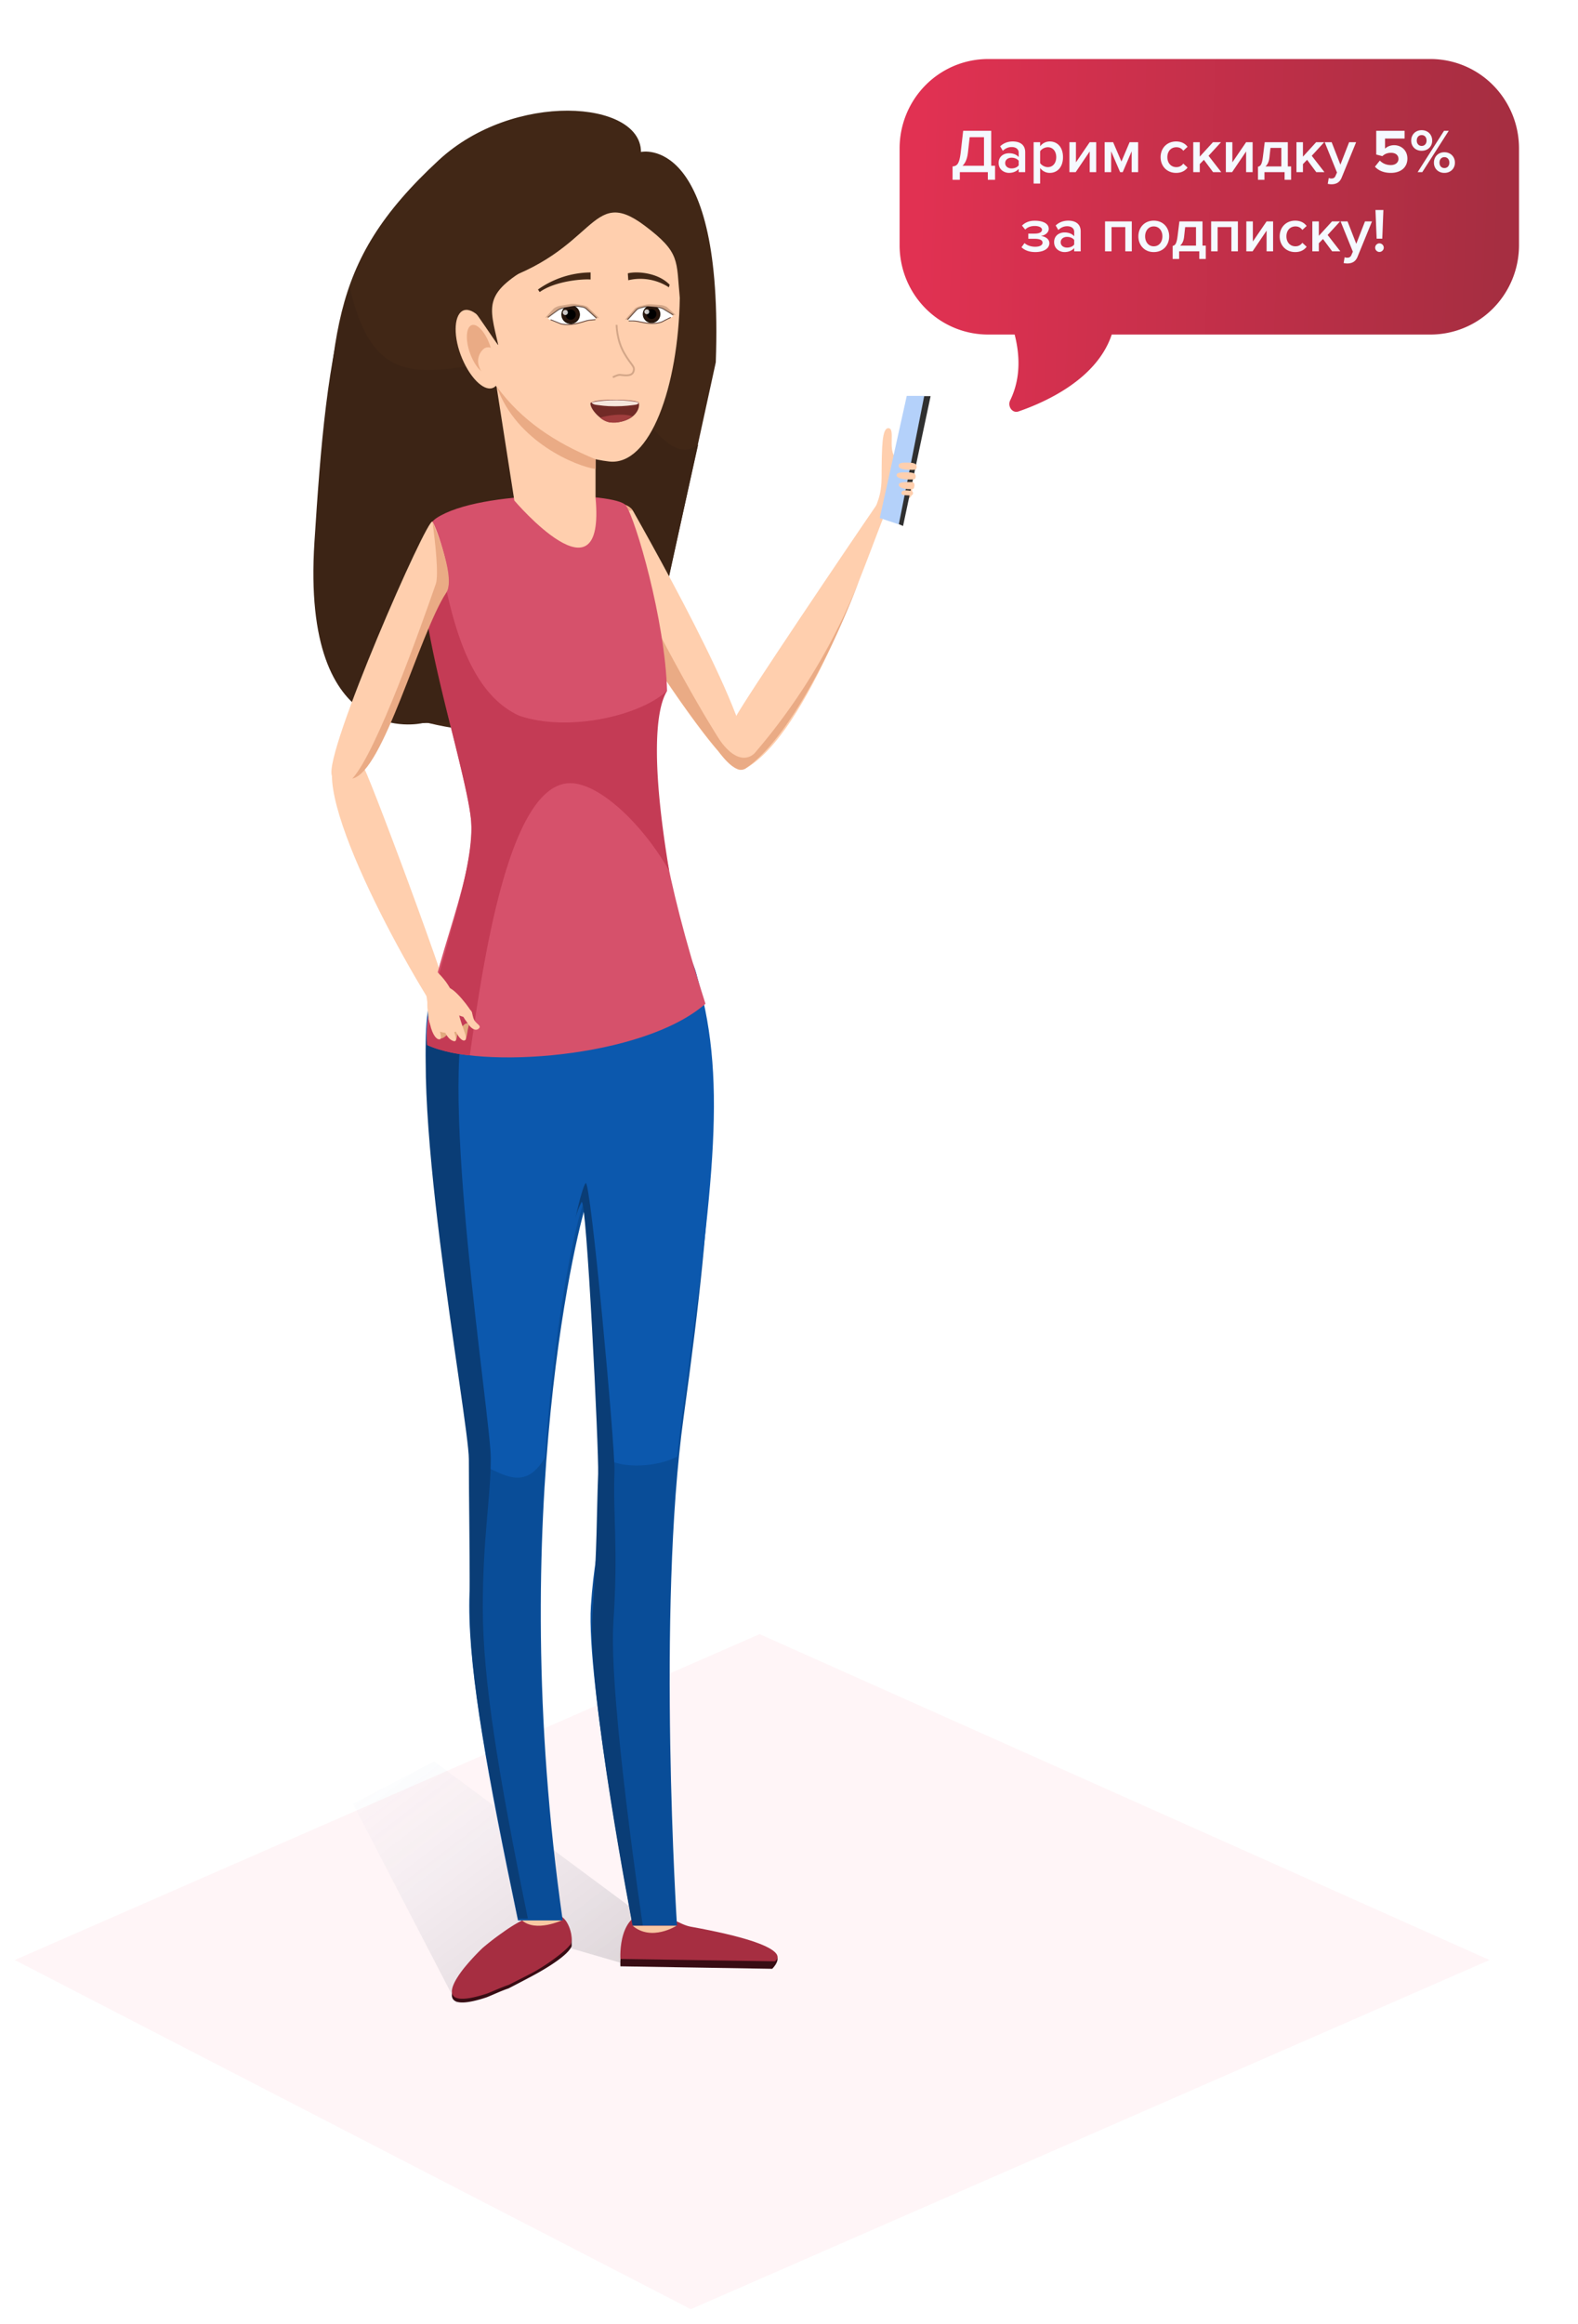 <svg width="428" height="630" fill="none" xmlns="http://www.w3.org/2000/svg"><g filter="url(#filter0_d)"><path d="M185.367 624L2 529.345 204.028 441 402 529.345 185.367 624z" fill="#FFF5F7"/></g><g filter="url(#filter1_f)"><path d="M95.742 489l28 54 30.5-15 15.5 4.5h41l-33-10.5-60-44.5-22 11.5z" fill="url(#paint0_linear)"/></g><path d="M173.849 41.194c0-14.025-34.531-16.563-54.837 2.214-30.968 28.636-28.625 47.868-31.98 99.972-3.678 56.878 27.247 52.153 27.247 52.153 24.024 6.206 36.443.094 36.443.094-7.356 13.022 7.803 11.887 22.609-2.008l20.813-95.404c2.228-62.162-20.295-57.021-20.295-57.021z" fill="#412716"/><path d="M154.886 96.177c-32.389 0-52.002 17.132-59.989-18.261-6.134 19.46-7.946 43.091-9.61 69.015-3.678 56.878 29.278 49.108 29.278 49.108 30.115-.898 48.898-8.51 48.898-8.51-7.355 13.023 1.912 29.385 9.646 6.09l16.244-73.076c-10.886 8.248-20.574-24.366-34.467-24.366z" fill="#3C2415"/><path d="M165.207 125.11c11.135 1.272 18.783-20.299 19.177-44.367-1.007-10.152.275-12.207-9.532-19.574-15.034-11.294-12.691 7.105-41.626 15.732-.007 3.176-4.504 8.265-4.063 12.179 2.077 18.397 18.277 34 36.044 36.03z" fill="#FFCFAE"/><path d="M181.425 77.89l.201-.71c-3.167-3.273-8.805-3.702-11.342-3.085l.121 1.877a14.214 14.214 0 0111.02 1.918zm-35.052 1.29c4.376-3.125 12-3.58 13.812-3.406v-1.918a25.048 25.048 0 00-14.268 4.627l.456.697z" fill="#412716"/><path d="M167.239 88.065s0 4.06 2.03 7.612c2.031 3.553 3.047 3.553 2.539 5.075-.507 1.523-3.045.87-3.715.87-.669 0-1.869.65-1.869.65" stroke="#D3A688" stroke-width=".5" stroke-miterlimit="10"/><path d="M179.123 83.412c-1.318-.49-1.748-.333-3.705-.333-.895.104-1.772.324-2.61.654 0 0-1.957 1.96-2.192 2.216-.411.464-.261.987.359 1.072.62.085 1.305-.105 1.827 0 4.018.653 4.879.902 7.176 0a12.419 12.419 0 002.609-1.308 9.697 9.697 0 00-3.464-2.3z" fill="#fff"/><path d="M176.729 87.457a2.285 2.285 0 002.283-2.287 2.285 2.285 0 00-2.283-2.288 2.286 2.286 0 00-2.284 2.287 2.286 2.286 0 002.284 2.288z" fill="#28160D" stroke="#1C1105" stroke-width=".2" stroke-miterlimit="10"/><path d="M176.73 86.478c.72 0 1.304-.585 1.304-1.307a1.306 1.306 0 10-2.609 0c0 .722.584 1.307 1.305 1.307z" fill="#000"/><path opacity=".77" d="M175.424 85.17a.653.653 0 10-.002-1.305.653.653 0 00.002 1.306z" fill="#fff"/><path d="M170.44 86.556l2.329-2.55c.211-.228.482-.393.782-.477l.959-.248a4.6 4.6 0 011.501-.13l2.459.195c.502.04.989.195 1.423.451l2.537 1.537.822.045-2.368-2.137a3.908 3.908 0 00-1.709-.55l-2.453-.195a5.095 5.095 0 00-1.722.156l-.953.249a4.828 4.828 0 00-1.755.654l-2.746 3.105.894-.105z" fill="#D3A688"/><path opacity=".5" d="M170.2 86.662l2.329-2.55a1.96 1.96 0 01.933-.569l.953-.248c.54-.141 1.1-.19 1.657-.144l2.459.196a3.514 3.514 0 011.566.504l2.498 1.53" stroke="#0A0001" stroke-width=".3" stroke-miterlimit="10"/><path d="M170.523 87h1.025a7.698 7.698 0 011.598.163c1.22.269 3.823.929 6.184.177.144-.046 1.168-.582 1.305-.654l1.305-.654" stroke="#472A22" stroke-width=".2" stroke-miterlimit="10"/><path d="M152.086 83.645c1.339-.639 1.808-.513 3.874-.693.954.027 1.9.178 2.815.45 0 0 2.248 1.891 2.512 2.14.484.45.374 1.017-.272 1.164-.647.147-1.387.01-1.929.168-4.182 1.06-5.075 1.403-7.575.661a13.23 13.23 0 01-2.876-1.14 10.36 10.36 0 013.451-2.75z" fill="#fff"/><path d="M154.986 87.698a2.42 2.42 0 002.197-2.626 2.425 2.425 0 00-2.622-2.206 2.42 2.42 0 00-2.197 2.626 2.425 2.425 0 002.622 2.206z" fill="#28160D" stroke="#1C1105" stroke-width=".2" stroke-miterlimit="10"/><path d="M154.892 86.663a1.386 1.386 0 00-.243-2.762 1.383 1.383 0 00-1.255 1.501 1.385 1.385 0 001.498 1.261z" fill="#000"/><path opacity=".77" d="M153.393 85.403a.692.692 0 10-.123-1.379.692.692 0 00.123 1.38z" fill="#fff"/><path d="M161.539 86.166l-2.694-2.478a1.769 1.769 0 00-.878-.431l-1.029-.175a4.915 4.915 0 00-1.596 0l-2.585.434a3.527 3.527 0 00-1.459.608l-2.53 1.856-.864.124 2.302-2.476a4.142 4.142 0 011.754-.738l2.578-.433a5.372 5.372 0 011.826.007l1.035.174c.666.05 1.316.23 1.913.53l3.173 3.027-.946-.029z" fill="#D3A688"/><path opacity=".5" d="M161.8 86.256l-2.694-2.478a2.077 2.077 0 00-1.038-.515l-1.028-.175a5.258 5.258 0 00-1.715-.003l-2.578.434a3.716 3.716 0 00-1.606.676l-2.545 1.85" stroke="#0A0001" stroke-width=".3" stroke-miterlimit="10"/><path d="M161.49 86.642l-1.081.095a8.24 8.24 0 00-1.68.32c-1.263.396-3.943 1.333-6.505.756-.163-.034-1.287-.507-1.438-.57-.54-.218 0 0-1.438-.571" stroke="#472A22" stroke-width=".2" stroke-miterlimit="10"/><path d="M173.212 109.028c.622 1.748-1.159 5.002-5.862 5.464-.295.039-1.71.039-2.005 0-2.451-.475-5.29-3.561-5.211-5.194.875-1.196 10.772-1.196 13.078-.27z" fill="#712A26"/><path d="M162.772 113.227c1.65-.518 5.72-1.32 8.8-.388-.328.491-5.438 3.438-8.8.388z" fill="#A03D3D"/><path d="M173.131 109.064c-3.318-.7-8.123-.892-12.645 0 0 0 .054.588 1.454.72.952.089 2.099.359 4.897.359 2.68 0 4.356-.278 5.246-.378 1.399-.159 1.048-.701 1.048-.701z" fill="#F5E5DC"/><path d="M134.001 92.079c-2.395-5.708-6.3-9.176-8.631-7.754-2.33 1.421-2.438 7.215 0 12.923 2.439 5.707 6.301 9.175 8.631 7.753 2.331-1.421 2.374-7.258 0-12.922z" fill="#FFCFAE"/><path d="M132.688 93.052c-1.375-3.53-3.64-5.674-5.015-4.786-1.375.888-1.415 4.462 0 7.992 1.416 3.53 3.62 5.718 5.015 4.787 1.395-.932 1.395-4.462 0-7.993z" fill="#EAAB85"/><path d="M135.299 96.669c-.751-2.05-2.547-3.096-4.003-2.18a4.443 4.443 0 00-1.507 2.4 4.296 4.296 0 00.28 2.788c.773 2.18 2.546 3.118 4.002 2.311a4.337 4.337 0 001.587-2.453 4.198 4.198 0 00-.359-2.866z" fill="#FFCFAE"/><path d="M135.174 93.647c-1.806-2.409-4.745-7.104-7.533-10.657-.963-4.515 1.65-10.22 3.296-17.369l5.76-3.944c0 5.329 9.361 6.772 8.712 9.642-14.472 8.12-12.81 11.156-10.235 22.328z" fill="#412716"/><path d="M209.449 533.724l-41.179-.672s-.833-12.924 9.364-11.379c25.573 3.89 32.064 6.518 33.128 8.772.656 1.345-1.313 3.279-1.313 3.279z" fill="#380D14"/><path d="M210.16 531.694l-41.883-.633s-.942-13.891 9.272-12.457c3.552.5 6.874 3.168 9.769 3.702 29.947 5.403 22.842 9.388 22.842 9.388z" fill="#A62E41"/><path d="M130.81 528.969a62.645 62.645 0 00-5.088 5.612c-5.051 6.604-4.753 10.502 6.151 6.911 1.043-.361 4.063-1.804 6.02-2.436 0 0 2.721-1.389 6.076-3.176 4.383-2.319 10.085-5.825 11.085-8.287-.004-1.409.106-4.815-2-6.402-5.144-3.879-11.75-.306-16.82 3.447-2.982 2.111-5.424 4.331-5.424 4.331z" fill="#380D14"/><path d="M130.859 528.112a61.963 61.963 0 00-5.118 5.565c-5.081 6.528-4.781 10.363 6.186 6.813 1.05-.339 4.087-1.784 6.055-2.408 0 0 2.737-1.373 6.112-3.121 3.974-2.069 8.982-5.807 10.311-7.474 1.172-.774.671-4.383-.828-6.63-3.637-5.191-12.089-.718-17.188 2.992a69.37 69.37 0 00-5.53 4.263z" fill="#A62E41"/><path d="M171.582 522.043h11.933s-6.819 4.374-11.933 0zm-30.16-1.583h11.262s-7.45 3.596-11.262 0z" fill="#F9C8A3"/><path d="M189.077 264.946c-4.353-23.408-63.347-14.686-71.595 6.53-8.249 21.216 15.513 113.434 15.513 124.054 0 10.62-5.715 21.004-5.715 39.78s5.001 46.132 13.209 85.299h12.13c-15.891-111.513 4.914-191.494 6.739-195.268 1.348-1.709 7.157 64.413 6.928 70.542-.458 12.235-4.65 19.024-6.011 39.427-1.362 20.402 11.362 86.69 11.362 86.69h11.981s-5.485-85.288 1.807-137.903c8.909-64.237 9.124-89.767 3.652-119.151z" fill="#094D98"/><path d="M132.591 398.001c4.896 2.289 10.396 5.562 15.226-2.93 2.897-42.008 9.39-68.16 11.134-70.449 1.221-1.601 3.528 55.885 4.682 70.236 4.883 3.819 15.333 2.621 20.042 0 .335-3.392.724-6.689 1.14-9.868 8.867-65.954 12.69-92.864 3.635-122.349-6.707-21.715-63.05-15.086-71.259 6.713-8.21 21.799 15.44 116.466 15.44 127.366 0 .356-.027.794-.04 1.281z" fill="#0C58AD"/><path d="M133.111 395.272c0-10.809-14.431-101.59-6.241-123.185 2.774-6.782 7.817-12.677 14.473-16.919 6.656-4.241 14.618-6.633 22.85-6.864-18.655-.447-41.694 7.904-46.562 20.831-8.218 21.607 9.535 115.681 9.535 126.49 0 10.81.242 21.231.242 40.333 0 19.101 4.869 44.249 13.073 84.135h2.69c-8.191-39.886-12.225-65.151-12.225-84.276 0-19.126 2.165-29.747 2.165-40.545z" fill="#0A3D76"/><path d="M166.378 439.612c1.341-20.332-.161-28.536.282-40.734.241-6.11-6.498-79.826-7.826-78.135-.564.714-1.57 4.039-2.764 9.562.364-1.524.921-3.01 1.664-4.43 1.341-1.703 4.713 67.584 4.499 73.682-.456 12.197-.201 18.411-1.556 38.778C159.322 458.702 171.583 522 171.583 522h2.763s-9.336-62.067-7.968-82.388z" fill="#0A3D76"/><path d="M90.107 211.939c-.953-11.025 6.711-7.296 8.832-3.286 2.121 4.01 27.114 70.423 26.04 73.763-1.074 3.339-32.98-49.167-34.872-70.477zm112.145-3.635c-4.483 2.494-4.751-9.576-2.738-13.868 1.839-3.835 31.221-47.382 38.147-57.427.672-.979 1.235-.604 1.651-.711.631-.161 1.638.697.645 3.111-5.047 12.379-20.685 59.319-37.705 68.895z" fill="#FFCFAE"/><path d="M171.771 138.618c-2.604-4.613-15.598-1.341-17.759.362-2.161 1.704 40.268 70.343 46.872 69.74 9.128-1.006-18.013-50.414-29.113-70.102z" fill="#FFCFAE"/><path d="M164.482 140.093a21.576 21.576 0 017.128-1.716c-2.9-4.292-15.463-1.046-17.598.563-2.134 1.609 39.195 68.506 46.577 69.606-12.121-15.947-37.973-67.219-36.107-68.453z" fill="#EAAB85"/><path d="M202.254 208.304c11.557-7.885 23.825-32.442 30.872-51.164a166.143 166.143 0 01-28.375 46.953s-4.376 5.365-10.913-5.565c-7.06-11.829 1.222 5.364 1.222 5.364s4.322 6.344 7.194 4.412z" fill="#EAAB85"/><path d="M115.865 283.288c-1.704-15.584 13.423-44.499 11.933-60.633-1.49-16.134-21.355-74.421-9.396-82.226 11.96-7.806 48.765-7.068 51.369-3.393 2.604 3.675 10.63 31.007 11.154 50.266 0 0-12.309 14.283 10.416 84.814-17.02 14.887-61.597 17.81-75.476 11.172z" fill="#D6516B"/><path d="M127.434 286.077c3.624-25.656 10.59-73.414 27.073-73.763 7.933-.161 19.786 11.064 26.994 23.752-6.51-38.894-1.638-46.86-.578-48.791-7.326 6.843-27.031 11.303-40.201 6.705-17.141-7.973-19.691-36.103-23.422-52.505-10.349 11.118 9.543 66.306 10.496 81.219 1.02 16.014-12.55 46.377-11.932 60.634a37.908 37.908 0 0011.57 2.749z" fill="#C43B55"/><path d="M161.529 134.957v-17.458l-27.795-18.777 5.769 36.972s24.805 29.197 22.026-.737zm-40.535 25.656c2.308-3.379-2.47-17.435-3.692-19.178-1.221-1.744-29.53 62.752-27.288 68.814 5.826 16 21.194-35.259 30.98-49.636z" fill="#FFCFAE"/><path d="M117.301 141.435c.765 5.727 1.732 14.471.9 16.872-3.92 11.252-16.108 45.746-22.644 52.76 8.429-1.757 18.026-38.973 25.503-50.454 2.376-3.768-2.121-15.262-3.759-19.178z" fill="#EAAB85"/><path d="M134.198 97.797c1.659 3.116 4.482 4.581 5.026 2.132.544-2.448-2.186-8.728-3.531-7.13-1.345 1.597-2.401 3.258-1.495 4.998zm103.612 41.251c2.886 3.178 3.007-4.024 5.37-3.756 5.624.711 3.798-1.824 4.308-5.15 1.02-6.598.175-2.508-4.282-5.793-2.684-1.958-.161-8.275-2.268-8.275-1.691 0-1.785 4.828-1.826 13.411-.026 6.907-2.684 8.047-1.302 9.563z" fill="#FFCFAE"/><path d="M126.775 279.747c.174-1.341.711-2.307.107-2.374-.604-.067-1.825.819-2.013 2.106-.188 1.288.255 2.495.872 2.562.618.067.846-1.006 1.034-2.294zm-7.165-1.166c.792-1.341 1.691-2.455 2.429-2.133.739.322.698 1.73-.107 3.112-.805 1.381-2.04 2.253-2.778 1.918-.739-.336-.309-1.516.456-2.897z" fill="#E1AA7E"/><path d="M124.121 279.265c.175-1.636.819-2.924 0-3.018-.819-.094-2.268 1.033-2.429 2.682-.162 1.65.698 3.206 1.463 3.3.765.094.805-1.328.966-2.964z" fill="#E1AA7E"/><path d="M114.16 263.828c2.295 3.648.913 14.042 4.805 13.411 3.49-.523 8.269-6.209-1.718-15.007l-3.087 1.596z" fill="#FFCFAE"/><path d="M121.301 267.664c-6.215.55-5.477 7.671-4.685 9.857.859 2.401 5.705 3.206 7.369 1.905 1.665-1.301-.295-11.977-2.684-11.762z" fill="#FFCFAE"/><path d="M123.072 278.299c1.02 2.816 2.242 4.023 3.007 3.715.765-.309 0-1.905-.94-4.708-.939-2.803-1.584-6.612-2.349-6.263-.765.349-.738 4.453.282 7.256zm-2.779.161c.604 2.803 2.336 3.929 3.128 3.755.792-.174-.457-2.682-1.061-5.445-.604-2.763-1.154-4.587-1.946-4.399-.792.188-.725 3.299-.121 6.089zm-3.665-.832c.752 3.286 1.96 4.305 2.685 4.104.725-.201-.108-2.307-.859-5.579-.752-3.273-1.343-5.566-2.108-5.365-.765.201-.469 3.568.282 6.84z" fill="#FFCFAE"/><path d="M122.563 273.954c2.685 2.36 4.966 2.025 5.476.778.175-.416-5.288-7.9-7.02-6.947-1.221.684-1.154 3.809 1.544 6.169z" fill="#FFCFAE"/><path d="M128.777 276.77c.685.952 1.866 1.341 1.061 2.079-.806.737-1.973 0-2.685-1.033-1.235-1.784-3.745-4.547.282-4.024.806.135.591 1.958 1.342 2.978z" fill="#FFCFAE"/><path d="M244.938 142.59l-2.018-.862 7.331-34.339h2.156l-7.469 35.201z" fill="#303030"/><path d="M243.783 142.158l-5.175-1.724 7.331-33.118h4.744l-6.9 34.842z" fill="#B4D1FA"/><path d="M248.629 126.615c0-.791-.417-1.14-2.108-1.194-1.691-.053-2.751 0-2.778.805-.027.805 1.087 1.074 2.778 1.127 1.691.054 2.081.054 2.108-.738zm-.269 2.589c0-.792-.43-1.114-2.121-1.154-1.691-.04-3.047 0-3.06.738-.014.738 1.342 1.14 3.06 1.194 1.718.054 2.094.013 2.121-.778zm-.376 2.736c.161-.778 0-1.342-1.141-1.261-1.692 0-3.047 0-3.074.738-.027.737 1.342 1.22 3.074 1.194 1.006-.027 1.006-.027 1.141-.671zm-.39 2.052c.215-.765-.268-.872-.738-.953-1.222-.201-2.336-.174-2.362.617-.027.792 1.342.537 2.268.671 0 .027.752-.053.832-.335z" fill="#FFCFAE"/><path d="M161.531 127.141v-2.639c-10.941-4.475-20.107-10.527-26.783-19.69 5.28 15.021 21.707 21.652 26.783 22.329z" fill="#EAAB85"/><g filter="url(#filter2_d)"><path d="M386.002 14H265.998c-3.153 0-6.275.627-9.188 1.845a23.994 23.994 0 00-7.787 5.255 24.23 24.23 0 00-5.201 7.864A24.42 24.42 0 00242 38.238V64.47a24.408 24.408 0 001.822 9.271 24.232 24.232 0 005.202 7.86 23.966 23.966 0 007.788 5.25 23.786 23.786 0 009.186 1.84h7.204c1.312 5.126 1.834 11.593-1.213 17.845-.777 1.594.573 3.581 2.249 3.004 7.599-2.616 21.315-8.87 25.298-20.849h86.466a23.884 23.884 0 0016.969-7.094A24.334 24.334 0 00410 64.47V38.238a24.353 24.353 0 00-7.028-17.133A23.903 23.903 0 00386.002 14z" fill="url(#paint1_linear)"/></g><path d="M258.367 48.733h1.966v-2.066h7.593v2.066h1.966v-3.797h-1.042v-9.475h-7.61l-.655 5.763c-.387 3.31-1.008 3.763-2.218 3.897v3.612zm4.167-7.375l.47-4.166h3.881v7.744h-5.83c.756-.688 1.277-1.83 1.479-3.578zm15.53 5.309V41.29c0-2.184-1.579-2.94-3.377-2.94-1.294 0-2.47.42-3.41 1.31l.722 1.227c.706-.69 1.495-1.025 2.402-1.025 1.126 0 1.899.57 1.899 1.512v1.21c-.588-.69-1.529-1.042-2.621-1.042-1.327 0-2.822.773-2.822 2.637 0 1.798 1.495 2.688 2.822 2.688 1.075 0 2.016-.386 2.621-1.075v.874h1.764zm-3.696-1.008c-.991 0-1.731-.572-1.731-1.445 0-.89.74-1.462 1.731-1.462.773 0 1.529.286 1.932.84v1.227c-.403.554-1.159.84-1.932.84zm10.351 1.209c2.1 0 3.595-1.596 3.595-4.267 0-2.671-1.495-4.25-3.595-4.25a3.239 3.239 0 00-2.604 1.31v-1.109h-1.764v11.206h1.764V45.54c.655.874 1.579 1.327 2.604 1.327zm-.521-1.562c-.823 0-1.697-.504-2.083-1.092v-3.209c.386-.605 1.26-1.092 2.083-1.092 1.395 0 2.285 1.126 2.285 2.688 0 1.58-.89 2.705-2.285 2.705zm7.562 1.361l3.797-5.611v5.61h1.764v-8.114h-1.764l-3.73 5.46v-5.46h-1.764v8.115h1.697zm16.941 0v-8.115h-2.319l-2.217 5.242-2.252-5.242h-2.301v8.115h1.764v-5.645l2.436 5.645h.705l2.42-5.645v5.645h1.764zm10.291.201c1.579 0 2.537-.672 3.108-1.445l-1.159-1.075c-.454.622-1.075.958-1.865.958-1.478 0-2.453-1.126-2.453-2.705 0-1.58.975-2.688 2.453-2.688.79 0 1.411.32 1.865.958l1.159-1.076c-.571-.772-1.529-1.444-3.108-1.444-2.469 0-4.2 1.797-4.2 4.25 0 2.47 1.731 4.267 4.2 4.267zm12.249-.201l-3.444-4.436 3.376-3.679h-2.184l-3.578 3.915v-3.915h-1.764v8.115h1.764v-2.184l1.126-1.16 2.486 3.344h2.218zm2.946 0l3.797-5.611v5.61h1.764v-8.114h-1.764l-3.73 5.46v-5.46h-1.764v8.115h1.697zm7.011 2.066h1.764v-2.066h5.46v2.066h1.764v-3.612h-.89v-6.569h-6.266l-.488 3.948c-.268 2.134-.655 2.537-1.344 2.705v3.528zm3.394-8.635h2.94v5.023h-4.301c.571-.504.958-1.294 1.075-2.42l.286-2.603zm14.638 6.569l-3.444-4.436 3.376-3.679h-2.184l-3.578 3.915v-3.915h-1.764v8.115h1.764v-2.184l1.126-1.16 2.486 3.344h2.218zm.896 3.175a5 5 0 00.991.117c1.26-.016 2.235-.453 2.789-1.83l3.915-9.577h-1.899l-2.369 6.082-2.368-6.082h-1.882l3.326 8.215-.403.924c-.235.538-.605.706-1.159.706-.202 0-.487-.05-.672-.134l-.269 1.579zm17.115-2.974c2.705 0 4.486-1.495 4.486-3.88 0-2.269-1.697-3.63-3.595-3.63-1.025 0-1.932.404-2.47.942v-2.74h5.309v-2.1h-7.694v6.434l1.663.437c.672-.638 1.428-.907 2.352-.907 1.277 0 2.016.672 2.016 1.663 0 .907-.756 1.663-2.083 1.663-1.176 0-2.218-.436-2.974-1.226l-1.327 1.663c.957 1.042 2.369 1.68 4.317 1.68zm8.357-5.998c1.73 0 2.856-1.192 2.856-2.755 0-1.579-1.126-2.822-2.856-2.822-1.714 0-2.839 1.243-2.839 2.822 0 1.563 1.125 2.756 2.839 2.756zm.168 5.797l7.173-11.206h-1.276l-7.157 11.206h1.26zm5.997.201c1.714 0 2.856-1.21 2.856-2.772 0-1.579-1.142-2.822-2.856-2.822-1.713 0-2.839 1.243-2.839 2.822 0 1.563 1.126 2.772 2.839 2.772zm-6.165-7.308c-.756 0-1.327-.57-1.327-1.445 0-.94.571-1.495 1.327-1.495.773 0 1.327.555 1.327 1.495 0 .874-.554 1.445-1.327 1.445zm6.165 5.998c-.772 0-1.327-.554-1.327-1.462 0-.924.555-1.495 1.327-1.495.773 0 1.344.571 1.344 1.495 0 .908-.571 1.462-1.344 1.462zM280.789 68.335c2.385 0 3.83-1.008 3.83-2.402 0-1.277-1.344-1.882-2.318-1.95 1.024-.15 2.15-.84 2.15-1.948 0-1.378-1.478-2.218-3.864-2.2-1.478 0-2.621.537-3.394 1.326l.874 1.075c.655-.655 1.512-.974 2.604-.974 1.126 0 1.949.42 1.949 1.008 0 .706-.773 1.058-1.983 1.058h-1.73v1.412h1.73c1.244 0 2.134.285 2.134 1.058 0 .655-.739 1.092-1.982 1.092-1.076 0-2.151-.32-2.907-.991l-.823 1.126c.806.79 2.066 1.31 3.73 1.31zm12.328-.202v-5.376c0-2.184-1.58-2.94-3.377-2.94-1.294 0-2.47.42-3.411 1.31l.723 1.227c.705-.689 1.495-1.025 2.402-1.025 1.126 0 1.899.572 1.899 1.512v1.21c-.588-.689-1.529-1.042-2.621-1.042-1.327 0-2.823.773-2.823 2.638 0 1.797 1.496 2.688 2.823 2.688 1.075 0 2.016-.386 2.621-1.075v.873h1.764zm-3.696-1.008c-.992 0-1.731-.57-1.731-1.445 0-.89.739-1.461 1.731-1.461.772 0 1.528.285 1.932.84v1.226c-.404.555-1.16.84-1.932.84zm17.555 1.008V60.02h-7.258v8.114h1.764v-6.568h3.73v6.568h1.764zm5.953.202c2.604 0 4.184-1.932 4.184-4.267 0-2.319-1.58-4.25-4.184-4.25-2.57 0-4.166 1.931-4.166 4.25 0 2.335 1.596 4.267 4.166 4.267zm0-1.563c-1.495 0-2.335-1.26-2.335-2.704 0-1.428.84-2.688 2.335-2.688 1.512 0 2.352 1.26 2.352 2.688 0 1.445-.84 2.704-2.352 2.704zm5.128 3.428h1.764v-2.067h5.46V70.2h1.764v-3.612h-.89v-6.57h-6.266l-.488 3.949c-.268 2.133-.655 2.537-1.344 2.705V70.2zm3.394-8.636h2.94v5.024h-4.301c.571-.504.958-1.294 1.075-2.42l.286-2.604zm14.302 6.569V60.02h-7.258v8.114h1.764v-6.568h3.73v6.568h1.764zm3.987 0l3.797-5.61v5.61h1.764V60.02h-1.764l-3.73 5.46v-5.46h-1.764v8.114h1.697zm11.548.202c1.579 0 2.537-.672 3.108-1.445l-1.159-1.075c-.454.621-1.075.957-1.865.957-1.478 0-2.453-1.125-2.453-2.704 0-1.58.975-2.688 2.453-2.688.79 0 1.411.319 1.865.957l1.159-1.075c-.571-.773-1.529-1.445-3.108-1.445-2.47 0-4.2 1.798-4.2 4.25 0 2.47 1.73 4.268 4.2 4.268zm12.248-.202l-3.444-4.435 3.377-3.68h-2.184l-3.578 3.915V60.02h-1.764v8.114h1.764V65.95l1.125-1.159 2.487 3.343h2.217zm.897 3.175c.252.068.739.118.991.118 1.26-.017 2.234-.454 2.789-1.831l3.914-9.576h-1.898L367.86 66.1l-2.369-6.081h-1.881l3.326 8.215-.403.924c-.235.538-.605.706-1.159.706-.202 0-.488-.05-.672-.135l-.269 1.58zm10.482-6.602l.302-7.778h-2.15l.319 7.778h1.529zm-.773 3.595c.638 0 1.176-.537 1.176-1.159a1.19 1.19 0 00-1.176-1.176c-.638 0-1.159.538-1.159 1.176 0 .622.521 1.16 1.159 1.16z" fill="#F5F9FF"/><defs><filter id="filter0_d" x="0" y="439" width="408" height="191" filterUnits="userSpaceOnUse" color-interpolation-filters="sRGB"><feFlood flood-opacity="0" result="BackgroundImageFix"/><feColorMatrix in="SourceAlpha" values="0 0 0 0 0 0 0 0 0 0 0 0 0 0 0 0 0 0 127 0"/><feOffset dx="2" dy="2"/><feGaussianBlur stdDeviation="2"/><feColorMatrix values="0 0 0 0 0 0 0 0 0 0 0 0 0 0 0 0 0 0 0.2 0"/><feBlend in2="BackgroundImageFix" result="effect1_dropShadow"/><feBlend in="SourceGraphic" in2="effect1_dropShadow" result="shape"/></filter><filter id="filter1_f" x="93.742" y="475.5" width="119" height="69.5" filterUnits="userSpaceOnUse" color-interpolation-filters="sRGB"><feFlood flood-opacity="0" result="BackgroundImageFix"/><feBlend in="SourceGraphic" in2="BackgroundImageFix" result="shape"/><feGaussianBlur stdDeviation="1" result="effect1_foregroundBlur"/></filter><filter id="filter2_d" x="228" y="0" width="200" height="127.643" filterUnits="userSpaceOnUse" color-interpolation-filters="sRGB"><feFlood flood-opacity="0" result="BackgroundImageFix"/><feColorMatrix in="SourceAlpha" values="0 0 0 0 0 0 0 0 0 0 0 0 0 0 0 0 0 0 127 0"/><feOffset dx="2" dy="2"/><feGaussianBlur stdDeviation="8"/><feColorMatrix values="0 0 0 0 0.651 0 0 0 0 0.18 0 0 0 0 0.255 0 0 0 0.3 0"/><feBlend in2="BackgroundImageFix" result="effect1_dropShadow"/><feBlend in="SourceGraphic" in2="effect1_dropShadow" result="shape"/></filter><linearGradient id="paint0_linear" x1="101.242" y1="462.5" x2="177.143" y2="562.239" gradientUnits="userSpaceOnUse"><stop stop-color="#B4D1FA" stop-opacity="0"/><stop offset="1" stop-opacity=".2"/></linearGradient><linearGradient id="paint1_linear" x1="404.821" y1="61.822" x2="247.123" y2="55.874" gradientUnits="userSpaceOnUse"><stop stop-color="#A62E41"/><stop offset="1" stop-color="#E13152"/></linearGradient></defs></svg>